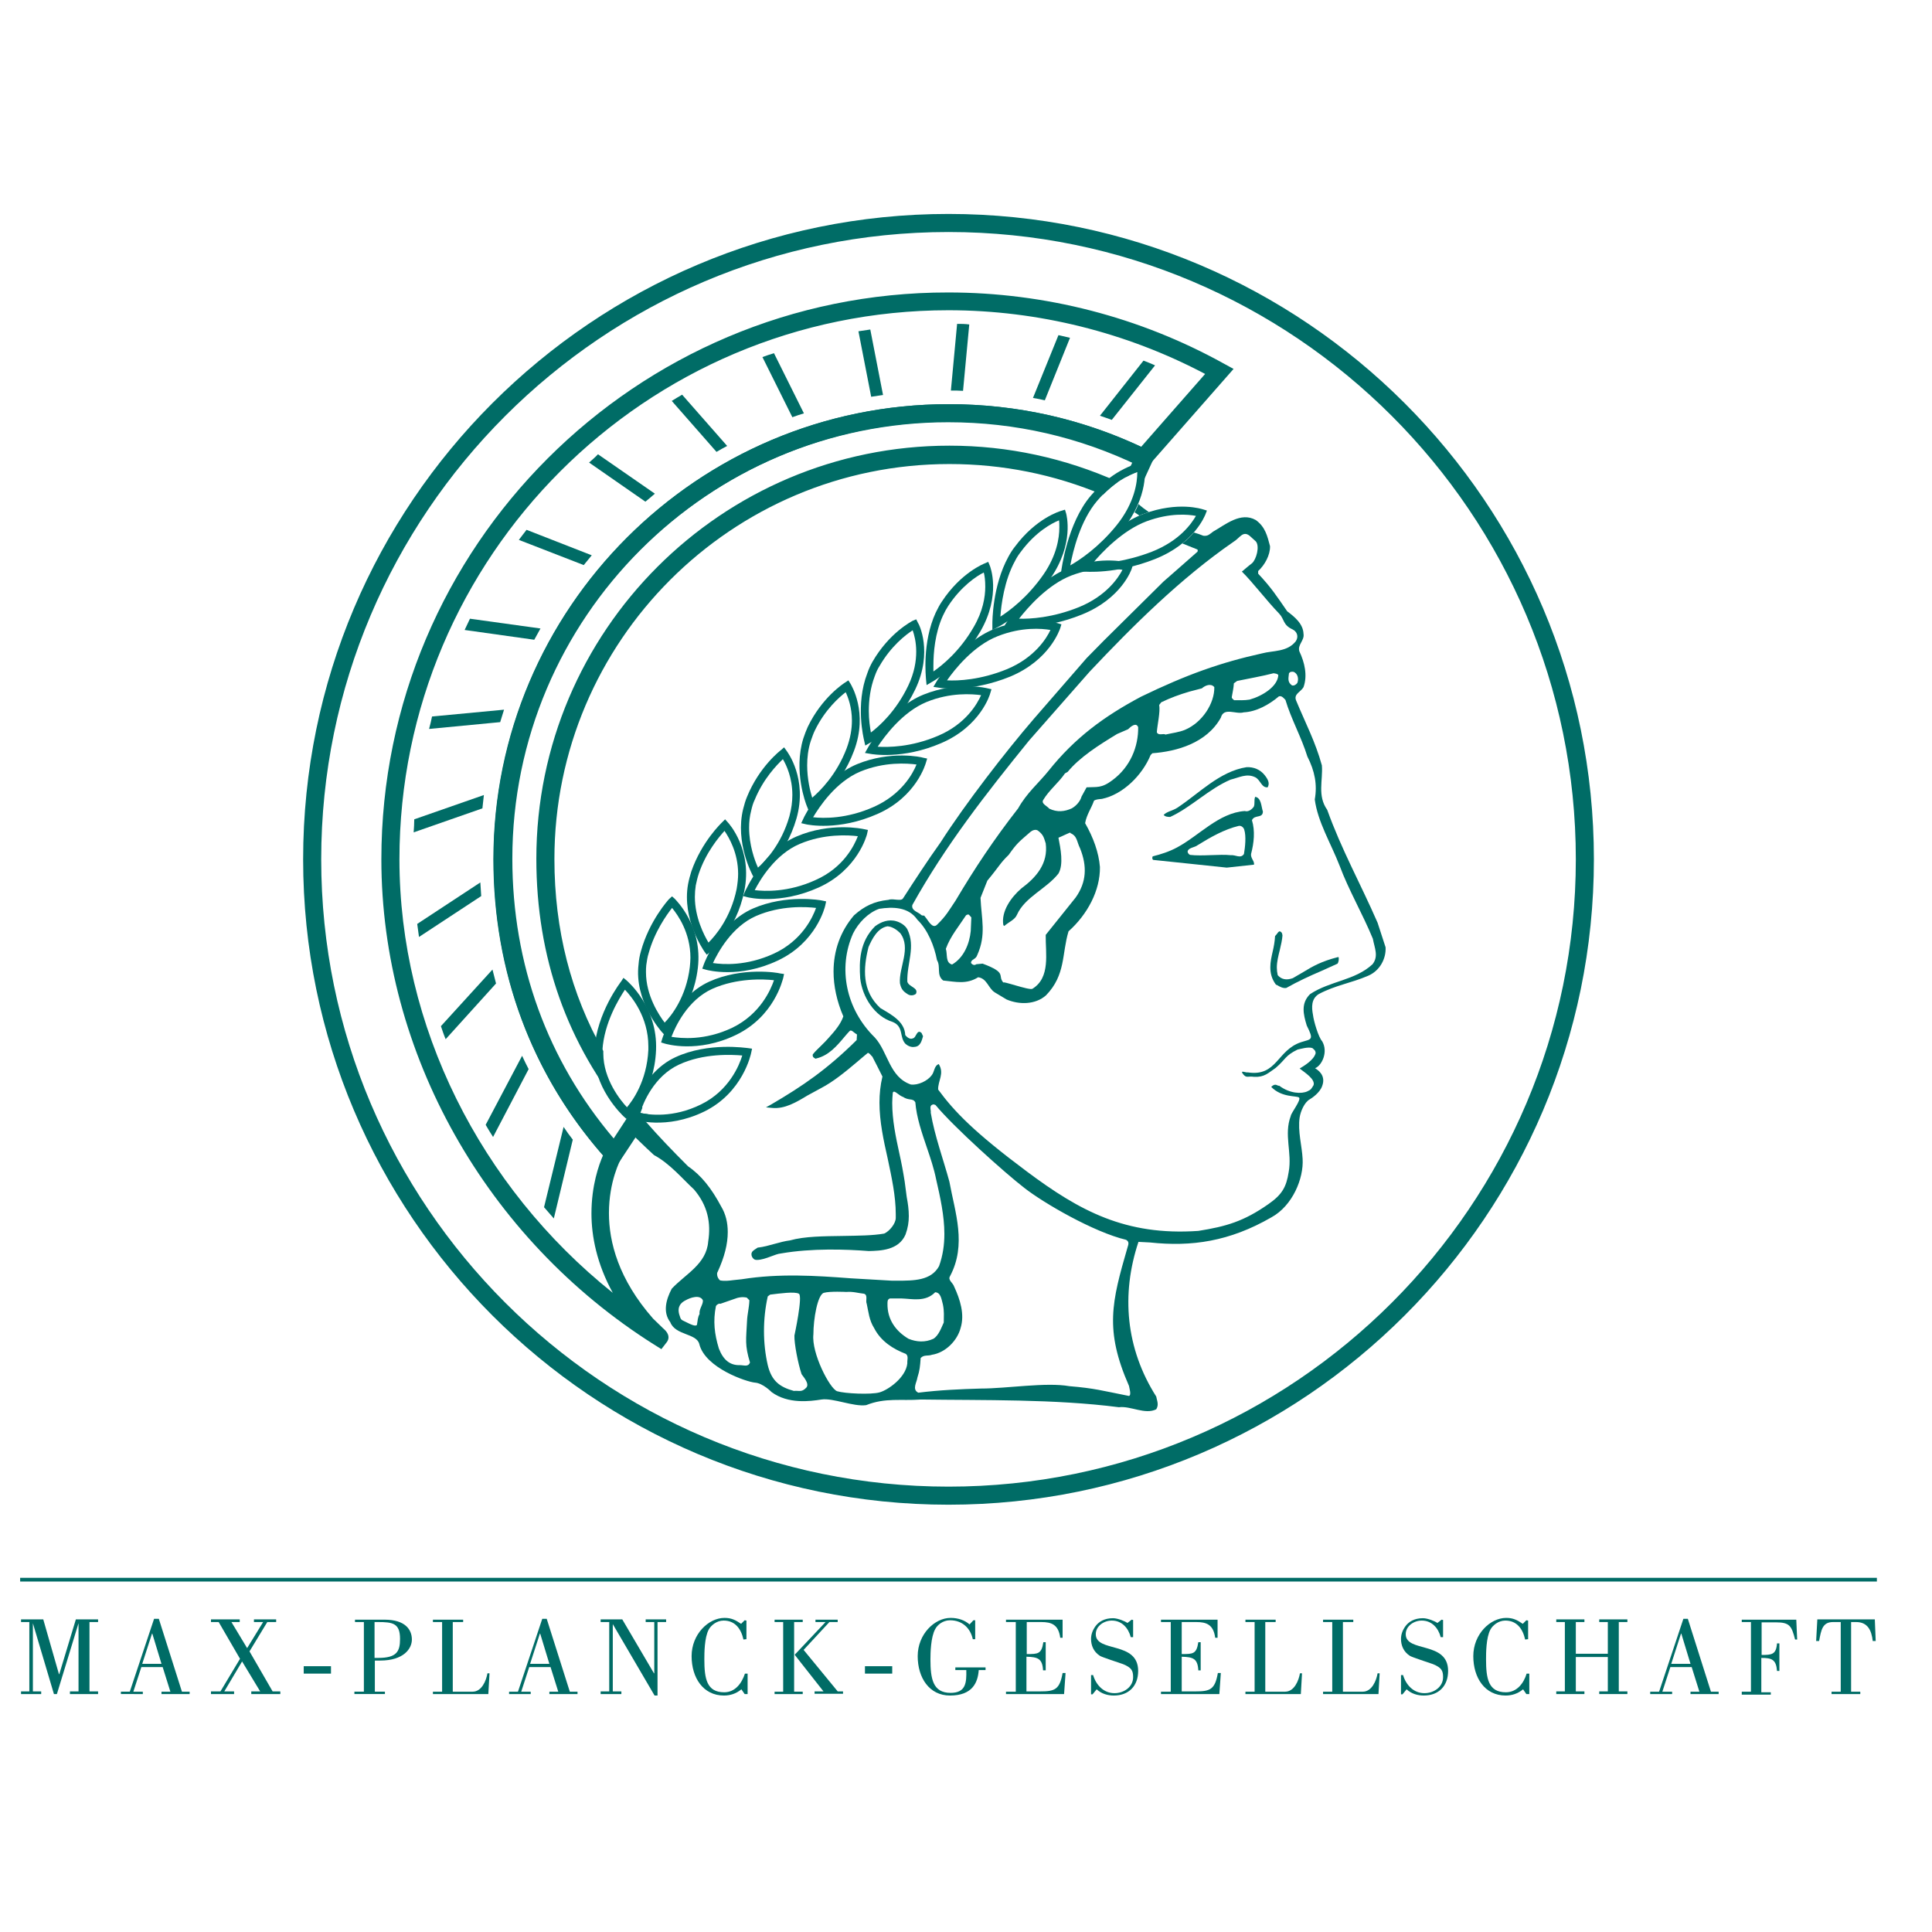 <?xml version="1.0" encoding="utf-8"?>
<!-- Generator: Adobe Illustrator 19.2.1, SVG Export Plug-In . SVG Version: 6.00 Build 0)  -->
<svg version="1.1" id="layer" xmlns="http://www.w3.org/2000/svg" xmlns:xlink="http://www.w3.org/1999/xlink" x="0px" y="0px"
	 viewBox="0 0 652 652" style="enable-background:new 0 0 652 652;" xml:space="preserve">
<style type="text/css">
	.st0{fill:#006C66;}
	.st1{fill-rule:evenodd;clip-rule:evenodd;fill:#006C66;}
	.st2{fill:none;stroke:#006C66;stroke-width:1.253;stroke-miterlimit:10;}
</style>
<g>
	<path class="st0" d="M102.3,290c0,120.1,97.7,217.8,217.8,217.8c120.1,0,217.8-97.7,217.8-217.8c0-120.1-97.7-217.8-217.8-217.8
		C200,72.2,102.3,169.9,102.3,290 M108.4,290c0-116.7,95-211.7,211.7-211.7c116.7,0,211.7,95,211.7,211.7
		c0,116.7-95,211.7-211.7,211.7C203.4,501.7,108.4,406.7,108.4,290"/>
	<path class="st0" d="M380.5,421c-5.3,18.3-7.8,27.8,0.5,46.7c0.1,0.7,0.9,3.1,0,3.4c-9.1-1.8-11.6-2.6-20.1-3.3
		c-7.9-1.4-21.1,0.8-29.9,0.8c-6.9,0.2-13.9,0.5-21.1,1.4c-2.2-1.1-0.5-3.5-0.3-5.1c0.8-2.5,0.9-3.8,1.1-6.6
		c1.1-1.2,2.5-0.6,3.8-1.1c4.6-0.7,8.6-4.8,9.7-9.1c1.4-4.6-0.2-9.6-2.2-13.9c-0.4-1.3-2.2-2.2-1.4-3.5c5.7-10.7,1.7-21.5-0.2-31.9
		c-2-7.4-5-15.5-6.3-23.3c0.2-0.8-0.8-2.6,1-2.8l0.6,0.2c6.1,7.4,23.5,23,30,28c6.5,5.1,23.4,14.9,34.3,17.5
		C381.1,419,380.9,419.8,380.5,421 M299.5,439.9c0-1,0.1-1.4,0.8-1.7h4c3.5,0.1,8,1.3,11.3-2.1c1.9,0.1,2.1,2.3,2.6,4.1
		c0.5,2.4,0.3,4,0.3,6.1c-0.8,1.7-1.7,4.4-3.5,5.5c-2.8,1.3-5.7,1.1-8.4,0C302.4,449.3,299.4,445.4,299.5,439.9 M306.2,460.1
		c-0.5,4.8-6.5,9-9.4,9.8c-2.9,0.8-11.7,0.4-14.3-0.4c-2.5-0.9-8.7-12.9-8-19.2c0-5.2,1.4-13.3,3.5-14c2.1-0.6,7.6-0.3,7.6-0.3
		c2.3-0.2,4,0.4,6,0.6c1.4,0.5,0.4,2.3,0.9,3.4c0.6,2.7,0.8,5.5,2.5,8.2c2.3,4.5,6.5,7.1,10.7,8.7
		C306.7,457.7,306.1,458.9,306.2,460.1 M272.1,468.3c-1.6,1.7-2.5,0.9-4.2,1.1c-4.7-1.3-7.5-3.3-8.8-8.7c-1.7-7.4-1.7-15.6,0-23.2
		l0.8-0.6c3.3-0.4,8.3-1.1,9.7-0.3c1.4,0.7-1.5,14.1-1.5,14.1c-0.1,2.7,1.2,9.4,2.4,13C270.7,464.2,273.4,466.9,272.1,468.3
		 M327.8,309.6l-0.2,4.6c-0.4,4.2-2.3,9-6.3,11.3c-2.3-0.6-1.5-3.4-2.1-5.3c1.5-4.2,4.4-7.6,6.8-11.3c0.3-0.2,0.7-0.4,1-0.2
		L327.8,309.6z M361.7,272.8c-2.4,1.1-4.9,1.4-7.6,0.1c-0.7-0.9-2.9-1.7-2-3c1.9-3.2,5.2-5.8,7.3-8.9l0.9-0.5
		c4.1-5,10.6-9.1,16.7-12.8l3.7-1.6c0.8-0.8,2.7-2.5,3.4-0.7c0.1,6.5-2.6,13.4-8.7,17.9c-3.7,2.8-5.3,2.2-8.7,2.4l-1.7,3.1
		C364.6,270.3,363.3,271.9,361.7,272.8 M348.4,333.7c-1.1,0.6-10.8-3-9.7-2c-2.3-2.5,1.5-3.3-7.1-6.5l-2.1,0.2
		c-0.3,0.2-1,0.6-1.8-0.4c-0.1-1.3,1.6-1.1,2.1-2.7c3.1-6.9,1.4-12.2,1.1-19.3l2.3-5.8c4.3-5.2,4.3-5.9,7.2-8.7
		c2.9-4.1,3.5-4.4,7.4-7.8c0.6-0.5,1.8-1,2.6-0.3c1.8,1.4,1.9,2.4,2.5,4.2c0.9,6.8-3.2,11.5-8.2,15.2c-3.5,3-6.9,7.8-6.1,12.4
		l0.3,0.3c1.6-1.4,3.6-2.1,4.3-3.8c2.7-6,9.9-8.7,14-13.9c1.8-3.1,0.7-8.5,0-12.1c0,0.1,5.3-2.5,3.9-1.6c2.5,1,2.2,2.8,3.4,5.2
		c2.4,6,2.2,11.4-1.5,16.6l-10.1,12.6C352.8,321.7,354.6,329.9,348.4,333.7 M391.2,237.9l0.7-0.9c3.1-1.5,6.1-2.6,9.5-3.6l4.2-1.1
		c1.1-1,3.1-1.8,4.2-0.4c0.1,5.4-4,11.9-9.9,14.4c-1.9,0.8-4.4,1.1-6.6,1.6c-0.6-0.5-2.4,0.5-2.9-0.8
		C390.6,244.4,391.6,240.3,391.2,237.9 M431.4,227.8c-0.2,3.9-5.4,7.1-9.7,8.3c-1.8,0.3-3.6,0.2-5.2,0.2c-0.4-0.3-0.9-0.7-0.8-1.1
		c0.3-1.8,0.6-2.9,0.7-4.6l1.1-0.8c3.8-0.8,8.5-1.6,12.3-2.6C430.3,227.3,431,227.3,431.4,227.8 M307.9,305.4
		c11.2-20.1,24.8-37.5,39.4-55.5l20.4-23.2c14.6-15.5,30.7-31.5,48.5-43.8c2.2-1.3,3.2-3.9,5.5-2.1l2.1,1.9c1.4,1.6,0.2,6.1-1.3,7.4
		c-1.2,0.9-2.3,1.9-3.4,2.8c3.5,3.4,8.5,10,12.6,14.2c1.8,1.9,1.2,3.8,4.5,5.3c1.6,0.8,2.1,2.5,1.1,4c-2.9,3.7-7.7,3.1-11.4,4.1
		c-14,3.1-25.3,7.1-40.8,14.6c-12.4,6.6-22.3,13.8-31.3,25.1c-3.4,4.2-7.3,7.4-10.2,12.6c-8.2,10.5-14.7,20.3-21.1,31.1
		c-2.3,3.4-3.1,5.1-6.3,8.2c-1.6,1.5-3-1.6-4-2.7c-0.1-0.1-0.2-0.3-0.3-0.4c-0.3,0-0.7,0-1-0.2C310.2,307.9,307.4,307.4,307.9,305.4
		 M437.8,230.5c-0.4,0.5-1,1-1.8,0.8c-1.7-1.2-1.1-2.7-1-4.1c0.3-0.3,0.4-0.5,1-0.5c0.8-0.1,1.3,0.5,1.6,0.9
		C438.1,228.4,438.2,229.5,437.8,230.5 M249.7,460.7c-3.3,0.1-5.6-1.7-7.1-5.6c-1.5-4.9-2-9.3-1-14.3c0.3-0.6,1.1-1,1.5-0.8l4.6-1.6
		c1.5-0.6,2.8-0.8,4.3-0.5l0.9,0.9c-0.1,2.7-0.7,4.6-0.8,7.1c-0.3,6.2-0.8,8,1,13.9C252.5,461.4,251.1,460.7,249.7,460.7
		 M236.1,443.4c-0.7,1.3-0.6,2.1-0.9,3.7c-0.4,0.7-2.4-0.3-3-0.6c-2.5-1.3-2.3-0.7-3-3c-0.4-1.5-0.4-3.4,2.2-4.7
		c1.6-0.9,4.8-2,5.8,0C237.4,440.1,235.8,441.9,236.1,443.4 M464.9,311.4c-5.8-13.3-12.2-24.7-17-38.1c-3.4-4.8-1.4-9.9-1.8-15
		c-2.2-8-5.5-14.2-8.7-21.9c-0.9-2.2,1.6-2.9,2.5-4.5c1.4-3.9,0.4-8.3-1.4-12.1c-0.7-2.2,1.8-3.7,1.4-5.9c-0.1-3.4-3.1-5.8-5.5-7.6
		c-3.6-5.2-5.3-7.9-9.8-12.7v-0.9c2.2-2,4.1-5.4,4-8.4c-0.9-3.4-1.6-6.5-4.8-8.8c-5.1-2.9-10.3,1.6-14.4,3.9
		c-1.1,0.8-1.7,1.6-3.3,1.4c-1-0.4-2.1-0.8-3.2-1.1c-1,1.2-2.3,2.5-3.9,3.7l5,2c0.2,0.1,0.2,0.2,0.2,0.4c0,0.1,0,0.3-0.1,0.4
		c-0.3,0.3-11.5,10.1-11.5,10.1c0,0-20.1,19.9-20.1,19.9c0,0-5.8,5.9-5.8,5.9c0,0-17.9,20.6-17.9,20.6
		c-9.3,10.8-23.1,28.6-31.4,41.6c-4.3,6-8.6,12.6-12.6,18.8c-0.4,0.7-1.3,0.6-2.5,0.5c-0.9-0.1-1.8-0.2-2.6,0.1h0l-0.2,0
		c0,0,0.1,0,0.1,0c-4.5,0.5-7.8,2-11.4,5.2c-4.6,5.4-6.9,11.9-6.9,19c0,4.8,1.1,10,3.3,15.1c-0.9,2.7-3.1,5.2-5,7.3l-1.1,1.2
		l-1.4,1.4c-0.9,0.9-1.9,1.8-2.7,2.8l-0.1,0.1l0,0.1c-0.1,0.3-0.1,0.9,0.8,1.3l0.2,0.1l0.2-0.1c4.2-1,6.9-4.2,9.5-7.3
		c0,0,1.6-1.9,1.9-2.1c0.4-0.1,0.7,0.1,1.3,0.6c0.3,0.2,0.6,0.5,1,0.7v0.2c0,0-0.1,1.4-0.1,1.7c-10,9.9-18.2,15.5-28.8,21.7l-1.8,1
		l2.1,0.2c4.2,0.4,8.1-1.9,11.9-4.2l4.6-2.5c4.2-2.2,8.2-5.5,12-8.7c0,0,3.4-2.9,3.8-3.2c0.4,0.1,0.8,0.5,1.1,0.9
		c0,0,0.2,0.2,0.4,0.4c0.1,0.1,3.2,6.3,3.4,6.7c-0.7,2.9-1,5.9-1,8.8c0,6.4,1.4,12.8,2.8,19c1.3,6.2,2.7,12.5,2.7,18.7
		c0,0.4,0,0.8,0,1.2c0,1.9-2.1,4.5-3.9,5.3c-4,0.7-8.8,0.7-14,0.8c-6.3,0.1-12.8,0.1-17.8,1.5c-1.6,0.2-3.5,0.7-5.3,1.2
		c-1.8,0.5-3.6,1-5.3,1.2l-0.2,0l-0.2,0.1l-0.6,0.4c-0.6,0.4-1.3,0.8-1.4,1.6c0,0.1,0,0.1,0,0.2c0,0.5,0.2,1,0.6,1.4
		c0.3,0.4,0.8,0.5,1.2,0.5c1.5,0,3.2-0.6,4.8-1.2c1.1-0.4,2.3-0.9,3.4-1c10.4-1.8,21.9-1.4,29.6-0.8c3.8-0.1,10.1-0.2,12.4-5.6
		c0.8-2.2,1.1-4.2,1.1-6.2c0-2.2-0.3-4.3-0.7-6.4l-0.7-5.3c-0.5-3.2-1.1-6.4-1.8-9.5c-1.2-5.5-2.4-11.2-2.4-17
		c0-1.2,0.1-2.3,0.2-3.5c0.1-0.1,0.2-0.3,0.4-0.3c0.3,0,0.9,0.4,1.4,0.8c0.5,0.4,1.1,0.8,1.7,1c0.7,0.5,1.5,0.7,2.2,0.8
		c1,0.1,1.5,0.3,1.9,1c0.4,5.1,2.2,10.3,3.9,15.3c1.2,3.5,2.4,7.1,3.1,10.6c1.4,6.1,2.8,12.4,2.8,18.5c0,3.7-0.5,7.3-1.8,10.9
		c-2.7,4.9-8.5,4.9-14.2,4.9H301l-13.8-0.8c-11.9-0.9-24.2-1.7-36.8,0.3c0.1,0-2.8,0.3-2.8,0.3c-1.6,0.2-3,0.4-4.6,0.1
		c-0.6-0.5-1-1.3-1-2.1c0-0.3,0-0.5,0.2-0.8c2.3-5,3.4-9.4,3.4-13.4c0-3.2-0.7-6.1-2.2-8.6c-3.3-6.2-6.8-10.6-11.2-13.6
		c-5.4-5.4-10-10.2-14.1-14.9c-2.4-0.3-3.9-0.8-4-0.8l-0.5-0.2l-2.4,3c3.1,3,6,5.9,9.5,9.1c5.4,2.9,9.7,8.1,13.5,11.6
		c4.6,5.4,5.8,11.2,4.8,17.6c-0.6,7.6-7.6,10.9-12.3,15.9c-1.9,3.6-3.1,7.9-0.5,11.3c1.7,4.5,8.9,3.7,9.8,7.4
		c2,8.1,16.1,12.8,18.8,13c2.7,0.2,5.6,3.2,5.6,3.2c5.6,4.1,13,3.1,16.8,2.5c3.9-0.6,10.8,2.5,15.1,1.9c6.5-2.6,11.8-1.4,18.5-1.9
		c21.1,0.3,45.1-0.2,66.8,2.6c4-0.5,8.8,2.6,12.6,0.7c1-1.6,0.2-3,0-4.3c-10.3-16.2-11.9-34.5-6-52.2l3.9,0.2
		c14,1.5,26.8-0.3,41-8.5c7.1-3.9,10.9-13.1,10.5-19.7c-0.2-4.3-1.7-9.4-1-14c0.3-2,1.6-5.1,3.4-6.1c0.7-0.4,3.4-2.2,4.2-4.5
		c1.4-3.7-1.6-5.5-2.4-6c2.3-0.9,4.5-5.5,2.4-9.1c-1.3-1.4-2.9-7-3.1-8.9c-0.5-2.6-0.6-5.4,1.9-7c5.6-3,10.9-3.7,16.7-6.2
		c4-1.7,6.1-5.8,5.9-9.6L464.9,311.4z M463.2,325.4c-5.9,5.5-14.3,5.6-21.1,10.1c-3.1,3.1-2.3,6.7-1.1,10.6c2.5,5,1.6,4.5-1.9,5.6
		c-8.2,2.7-8.1,11.7-18,10.2c-0.6,0.2-2.9-1-1.5,0.7c1.1,1.3,1.5,0.5,3.6,0.8c3.5,0.2,4.8-1.3,7.3-3c3.5-3,3.1-4.1,7.4-6.2
		c1-0.2,3.6-1,5-0.5c1,0.9,1,0.9,1.1,1.7c-0.6,2.4-4.1,4.4-5.4,5.2c1.8,1.4,5.3,3.6,4.7,5.6c-0.8,1.3-0.8,1.5-2.1,2.1
		c-1.9,0.9-5.9,0.8-9.5-1.9c-0.6,0.2-1.2-1.1-2.7,0.4c3.6,3.7,8.6,2.9,9.4,3.6c0.8,0.8-2.7,5.2-2.8,6.2c-2.4,6.4,0.5,12.3-0.7,18.9
		c-0.8,5.2-2.3,7.7-6.9,10.9c-8.3,5.8-14.2,7.5-23.6,9c-24.6,1.7-40.1-6.8-57.8-20c-17.7-13.2-24.5-20.2-30-27.7
		c-0.1-3,2.2-5.4,0.2-8.6c-1.6,0.6-1.4,2.6-2.4,3.8c-1.4,1.9-4.6,3.4-7,3.1c-7.3-2.5-7.7-11-12.2-15.9c-9.8-9.6-12.5-23.5-7.3-35.1
		c1.8-3.6,5.1-7,8.8-8.3c4.5-0.7,9.9-0.7,12.9,3.7c3.5,3.4,5.7,8.8,6.6,13.6c1.4,2.3-0.3,5,2.1,6.9c4.2,0.4,7.8,1.4,11.8-1.1
		c3,0.4,3.4,3.7,5.6,5.1l4,2.4c4.2,1.8,9.7,1.8,13.3-1.4c6.7-6.9,5.3-14,7.6-21.6c6.4-5.7,10.7-13.8,10.6-21.7
		c-0.4-4.9-2.2-9.9-5-14.8c0.5-2.9,2.1-5,3-7.6c0.8-0.5,1.8-0.5,2.7-0.6c7.1-1.5,13.6-8,16.4-14.8l0.6-0.6c8.2-0.6,18.3-3.4,23.1-12
		c1-3.7,5.1-1,7.7-1.8c4.3-0.2,8.6-2.6,11.9-5.4c1-0.3,1.7,0.7,2.2,1.2c1.9,6.4,5.4,12.6,7.4,19.1c2.5,4.9,3.4,9.5,2.5,14.5
		c1,7.6,5.4,14.7,8.4,22.4c3,8.1,7.8,16.3,11.2,24.6C463.9,320,465.3,322.7,463.2,325.4"/>
	<path class="st0" d="M426.8,261.6c1.1,1.4,1.8,2.7,1,4.1c-2.1,0.2-2.4-2.5-4.2-3.4c-2.9-1.4-5.4,0.1-8.3,0.8
		c-7.3,3.1-13.4,9.4-20.4,12.6c-0.9,0-1.7-0.1-2.2-0.7c1.2-1.2,3.1-1.4,4.6-2.4c7.3-4.8,14.3-12.3,23.4-13.7
		C423.1,258.8,425.3,259.7,426.8,261.6"/>
	<path class="st0" d="M419.8,288.2c-1.1,1.7-2.9,0.2-4.5,0.4c-3.6-0.4-9.7,0.4-13.7-0.1c-0.6-0.3-1-1-0.7-1.5c0.6-1,2.3-1,3.3-1.8
		c4.4-2.7,8.9-5.3,13.9-6.5c0.9-0.1,1.6,0.6,1.8,1.3C420.6,282.2,420.2,285.9,419.8,288.2 M426.2,273.9c-0.6-1.8-0.5-4.6-2.6-5
		c-0.5,1.1,0,2.3-0.5,3.4c-0.6,0.8-1.8,1.8-3,1.4c-8.8,0.6-15.4,8.3-22.9,12.3c-2.6,1.4-5.4,2.3-8.2,3c-0.2,0.4-0.2,1,0.2,1.2
		c8.3,0.9,16.6,1.7,24.8,2.6l9.2-1c0.2-1.2-1.2-2.2-1-3.6c1-3.8,1.4-7.8,0.3-11.4C423.4,274.8,426.1,276.3,426.2,273.9"/>
	<path class="st0" d="M430.9,315.2c0.3-0.4,0.6-0.9,1-0.9c0.5,0.2,0.8,0.4,0.9,1.4c-0.1,1.5-0.5,3.2-0.9,4.9c-0.5,2-1,4-1,5.9
		c0,0.9,0.1,1.7,0.3,2.6c1.2,1.4,2.9,1.8,5.1,1c0,0,3.6-2.1,3.6-2.1c3.1-1.9,6.1-3.6,11.6-5c0.1,0,0.2,0,0.2,0
		c0.1,0.1,0.1,0.3,0.1,0.6c0,0.5-0.1,1.1-0.4,1.6c-0.2,0.1-5.3,2.4-5.3,2.4c-4,1.7-8.1,3.6-12,5.8c-1.1,0.2-2.2-0.4-3.2-1l-0.3-0.1
		c-1.5-2-1.9-4-1.9-5.9c0-1.8,0.4-3.5,0.8-5.3c0.4-1.7,0.7-3.4,0.8-5.2C430.6,315.6,430.9,315.2,430.9,315.2"/>
	<path class="st0" d="M306.2,313.6c2.9,5.9-0.2,11.5,0,17.7c0.5,1.8,3.9,2,2.9,4.1c-0.8,0.6-1.9,0.7-2.8,0.1c-1.6-1-2.2-1.8-2.6-3.7
		c-0.4-5.4,3.9-11.8,0.1-16.9c-1.1-1.1-2.7-2.2-4.3-2.3c-3.4,0.6-5.2,4.3-6.4,7c-1.8,7.2-2.3,14.8,4,20.6c3.7,2.2,8.2,4.5,8.4,9.1
		c0.6,0.8,1.7,1.6,2.6,1.1c1.1-0.1,1.3-3.3,2.9-1.8l0.5,1.1c-0.4,1.3-0.8,3.5-2.9,3.6c-1,0.2-2.2-0.3-3-1c-2.2-2.3-0.5-5.8-4.3-7.4
		c-6.2-1.9-10.3-8.5-11-14.7c-0.4-5.9-0.2-12.4,5-17.6c2-1.5,4.6-2.5,7.2-1.7C303.9,311.3,305.5,312.3,306.2,313.6"/>
	<path class="st1" d="M229.1,359.3c8.3-3.9,17.8-3.4,21.4-3.1c-1,3.3-4.5,11.9-13.9,16.5c-9.5,4.7-17.6,3.5-20.6,2.9
		C217,372.3,220.7,363.2,229.1,359.3 M227.9,356.8c-11.4,5.3-14.9,18.9-15,19.4l-0.3,1.2l1.2,0.4c0.5,0.1,11,3.6,23.9-2.7
		c13-6.4,15.7-19.3,15.8-19.8l0.3-1.4l-1.4-0.2C251.9,353.7,239.1,351.6,227.9,356.8"/>
	<path class="st1" d="M240.4,333.7c8.3-3.7,17.3-3.3,20.8-2.9c-1.1,3.2-4.6,11.4-14,16c-9.4,4.5-17.5,3.6-20.6,3.1
		C227.9,346.5,232,337.5,240.4,333.7 M239.3,331.3c-11.4,5.2-15.6,18.6-15.8,19.2l-0.4,1.3l1.3,0.4c0.4,0.1,11,3.3,23.9-2.9
		c13.1-6.3,15.8-18.7,16-19.2l0.3-1.4l-1.4-0.2C262.7,328.3,250.5,326.2,239.3,331.3"/>
	<path class="st1" d="M255.2,309.1c8.3-3.6,16.8-3.1,20.2-2.7c-1.1,3.1-4.7,11-14.2,15.4c-9.3,4.3-17.3,3.7-20.6,3.2
		C242.2,321.6,246.9,312.7,255.2,309.1 M254.1,306.6c-11.4,5-16.4,18.3-16.6,18.9l-0.5,1.4l1.4,0.4c0.5,0.1,11,3,24-3.1
		c13.1-6.1,16-18.1,16.1-18.6l0.3-1.4l-1.4-0.3C277,303.8,265.4,301.7,254.1,306.6"/>
	<path class="st1" d="M269.9,284.8c8.2-3.5,16.4-3,19.6-2.6c-1.2,3.1-4.8,10.6-14.3,14.8c-9.2,4.2-17.2,3.8-20.5,3.4
		C256.5,296.9,261.6,288.3,269.9,284.8 M268.8,282.3c-11.4,4.9-17.1,18.1-17.4,18.6l-0.6,1.5l1.5,0.4c0.4,0.1,10.9,2.6,24-3.3
		c13.2-6,16.2-17.6,16.3-18l0.3-1.4l-1.4-0.3C291.1,279.7,280.2,277.4,268.8,282.3"/>
	<path class="st1" d="M290.3,260.4c8.2-3.4,15.9-2.8,19-2.4c-1.2,3-5,10.1-14.4,14.3c-9.2,4.1-17,3.9-20.5,3.5
		C276.5,272.3,282,263.9,290.3,260.4 M289.2,257.9c-11.5,4.8-17.9,17.8-18.1,18.4l-0.7,1.5l1.7,0.4c0.5,0.1,10.9,2.3,24-3.5
		c13.2-5.8,16.3-17,16.4-17.4l0.4-1.3l-1.4-0.3C311,255.5,300.6,253.2,289.2,257.9"/>
	<path class="st1" d="M312.7,236.9c8.1-3.3,15.4-2.7,18.4-2.3c-1.3,2.9-5.1,9.7-14.5,13.7c-9.1,3.9-16.9,3.9-20.4,3.7
		C298.5,248.5,304.5,240.3,312.7,236.9 M311.7,234.4c-11.5,4.6-18.6,17.6-18.9,18.1l-0.9,1.6l1.8,0.3c0.4,0.1,10.9,2,23.9-3.6
		c13.3-5.7,16.5-16.4,16.6-16.9l0.4-1.3l-1.3-0.3C332.9,232.2,323.2,229.8,311.7,234.4"/>
	<path class="st1" d="M336.7,214.7c8.1-3.2,14.9-2.6,17.8-2.1c-1.3,2.8-5.3,9.3-14.6,13.2c-9,3.7-16.7,4-20.3,3.8
		C322.1,226,328.5,217.9,336.7,214.7 M335.7,212.2c-11.5,4.5-19.4,17.3-19.7,17.9l-1,1.7l2,0.3c0.4,0.1,10.8,1.6,24-3.8
		c13.3-5.6,16.6-15.8,16.8-16.3l0.4-1.3l-1.3-0.4C356.4,210.2,347.2,207.7,335.7,212.2"/>
	<path class="st1" d="M361.6,194.2c8-3,14.4-2.4,17.2-1.9c-1.4,2.7-5.4,8.8-14.7,12.6c-8.9,3.6-16.5,4-20.2,3.9
		C346.7,205.2,353.5,197.3,361.6,194.2 M360.7,191.7c-11.5,4.4-20.1,17.1-20.5,17.6l-1.2,1.8l2.2,0.3c0.4,0.1,10.8,1.3,23.9-4
		c13.4-5.4,16.8-15.2,16.9-15.7l0.4-1.3l-1.3-0.4C380.8,189.9,372.2,187.3,360.7,191.7"/>
	<path class="st1" d="M387,175.9c7.9-2.9,14-2.3,16.6-1.8c-1.5,2.6-5.5,8.4-14.9,12.1c-8.8,3.4-16.3,4-20.1,4.1
		C371.7,186.5,378.9,178.9,387,175.9 M386,173.4c-11.6,4.3-20.9,16.8-21.2,17.4l-1.4,1.9l2.3,0.2c0.4,0,10.8,1,24-4.2
		c13.4-5.3,16.9-14.7,17.1-15.1l0.5-1.3l-1.3-0.4C405.6,171.8,397.7,169.1,386,173.4"/>
	<path class="st1" d="M203.3,355.6c0-0.4,0-0.8,0-1.2c0.6-9.3,5.6-17.4,7.6-20.4c2.3,2.4,7.9,9.2,7.9,19.1c0,0.4,0,0.8,0,1.2
		c-0.5,10.6-5.4,17.3-7.4,19.6C209.2,371.4,203.3,364.3,203.3,355.6 M209.7,331.1c-0.3,0.4-8.3,10.7-9.1,23.1
		c-0.8,12.6,9.5,22.2,9.9,22.6l0.9,0.8l0.9-0.8c0.3-0.3,8.5-8,9.1-22.4c0.6-14.5-9.5-23.1-9.9-23.5l-1.1-0.9L209.7,331.1z"/>
	<path class="st1" d="M218,328.1c0-0.8,0-1.6,0.1-2.4c0.2-1.4,0.4-2.8,0.8-4c2-7.3,6.1-13,7.9-15.3c1.9,2.3,6.2,8.3,6.2,16.8
		c0,1-0.1,2-0.2,3.1c-1.2,10.2-6.3,16.6-8.5,18.8C222.4,342.6,218,336,218,328.1 M225.8,303.4c-0.3,0.3-6.7,7.4-9.5,17.6
		c-0.4,1.4-0.7,2.9-0.8,4.4c-1.5,12.2,7.3,22.2,7.7,22.7l0.9,1l1-0.8c0.3-0.3,8.7-7.5,10.4-21.6c1.7-14.2-7.4-22.9-7.7-23.3l-1-0.9
		L225.8,303.4z"/>
	<path class="st1" d="M234.5,302.7c0-1.3,0.1-2.6,0.3-3.9c0.3-1.4,0.6-2.7,1-3.9c2.4-7.2,6.8-12.4,8.7-14.5
		c1.5,2.2,4.6,7.4,4.6,14.5c0,1.6-0.2,3.3-0.5,5.1c-2,9.8-7.2,15.8-9.5,18.1C237.6,315.6,234.5,309.6,234.5,302.7 M243.8,277.4
		c-0.3,0.3-7,6.6-10.5,16.7c-0.4,1.3-0.8,2.7-1.1,4.3c-2.1,11.8,5.2,22.2,5.5,22.7l0.8,1.1l1.1-0.9c0.4-0.3,8.9-7.1,11.6-20.7
		c2.8-13.8-5.2-22.7-5.6-23.1l-0.9-1L243.8,277.4z"/>
	<path class="st1" d="M252.8,279.3c0-1.9,0.2-3.8,0.7-5.7c0.3-1.4,0.7-2.7,1.2-3.7c2.9-7.1,7.5-11.8,9.5-13.7
		c1.2,2,3.2,6.3,3.2,12.1c0,2.2-0.3,4.6-1,7.2c-2.7,9.4-8.1,15.1-10.6,17.3C254.7,290.4,252.8,285.2,252.8,279.3 M263.6,253.1
		c-0.3,0.2-7.4,5.7-11.5,15.8c-0.5,1.2-0.9,2.5-1.3,4.1c-2.8,11.4,3.1,22.2,3.3,22.6l0.7,1.3l1.2-0.9c0.4-0.3,9-6.6,12.8-19.8
		c3.8-13.4-3.1-22.5-3.4-22.9l-0.8-1.1L263.6,253.1z"/>
	<path class="st1" d="M272.4,258.3c0-2.6,0.3-5.4,1.2-8.2c0.5-1.4,0.9-2.6,1.4-3.6c3.4-7,8.2-11.2,10.4-12.9
		c0.8,1.7,2.1,5.1,2.1,9.6c0,2.8-0.5,5.9-1.8,9.4c-3.4,8.9-9,14.4-11.6,16.6C273.4,267,272.4,262.9,272.4,258.3 M285.1,230.4
		c-0.3,0.2-7.7,4.9-12.5,14.9c-0.5,1.1-1,2.4-1.5,3.9c-3.4,11,0.9,22.1,1.1,22.6l0.6,1.5l1.4-0.9c0.4-0.3,9.2-6.2,14-19
		c4.9-13-1-22.3-1.2-22.7l-0.7-1.1L285.1,230.4z"/>
	<path class="st1" d="M293.2,239.9c0-3.6,0.5-7.8,2-11.7c0.5-1.4,1-2.5,1.6-3.4c3.9-6.8,8.9-10.6,11.2-12.1c0.5,1.4,1.2,3.9,1.2,7.2
		c0,3.2-0.6,7.1-2.7,11.5c-4.1,8.6-9.8,13.7-12.6,15.8C293.6,245.5,293.2,242.9,293.2,239.9 M308,209.5c-0.3,0.2-7.9,4-13.6,13.9
		c-0.6,1.1-1.2,2.3-1.7,3.8c-4.1,10.6-1.2,22.1-1.1,22.6l0.4,1.8l1.6-0.9c0.4-0.2,9.4-5.8,15.3-18.1c6-12.6,1.2-22.1,0.9-22.4
		l-0.6-1.2L308,209.5z"/>
	<path class="st1" d="M315,224.6c0-4.2,0.5-10.9,3.2-16.8c0.6-1.3,1.2-2.4,1.8-3.3c4.4-6.7,9.6-10.1,12-11.3
		c0.3,1.1,0.5,2.7,0.5,4.8c0,3.5-0.8,8.3-3.9,13.6c-4.7,8.2-10.7,13-13.6,15C315,226.1,315,225.4,315,224.6 M332.4,190.1
		c-0.3,0.1-8.2,3.2-14.6,13c-0.7,1-1.3,2.2-2,3.6c-4.7,10.2-3.3,22-3.3,22.5l0.2,2l1.7-1c0.4-0.2,9.6-5.3,16.5-17.2
		c7-12.2,3.3-21.8,3.1-22.2l-0.5-1.2L332.4,190.1z"/>
	<path class="st1" d="M342.6,189.2c0.6-1.2,1.3-2.2,2-3.1c4.9-6.6,10.3-9.5,12.8-10.5c0.1,0.6,0.1,1.4,0.1,2.4
		c0,3.6-0.9,9.4-5.3,15.8c-5.4,7.8-11.5,12.3-14.6,14.3C337.9,204,338.9,195.9,342.6,189.2 M358.1,172.4c-0.3,0.1-8.4,2.4-15.6,12.1
		c-0.8,1-1.5,2.1-2.2,3.4c-5.4,9.8-5.4,22-5.4,22.5l0,2.2l1.9-1c0.4-0.2,9.7-4.9,17.7-16.4c8.1-11.7,5.4-21.5,5.3-21.9l-0.4-1.3
		L358.1,172.4z"/>
	<path class="st1" d="M370.2,169.1c5.5-6.5,11.1-8.9,13.6-9.8c0,0.1,0,0.1,0,0.2c0,3.1-0.8,10.1-7,17.8c-6,7.4-12.3,11.6-15.6,13.5
		C362.1,185.9,364.6,175.7,370.2,169.1 M384.8,156.2c-0.3,0.1-8.6,1.6-16.7,11.1c-8,9.4-9.9,25.1-10,25.7l-0.3,2.3l2.1-1
		c0.4-0.2,9.9-4.5,18.9-15.5c9.1-11.3,7.5-21.2,7.5-21.6l-0.2-1.3L384.8,156.2z"/>
	<path class="st1" d="M134.8,290c0-102.2,83.1-185.3,185.3-185.3c30.2,0,60.1,7.5,86.6,21.5c-3.9,4.4-19.2,21.9-21.6,24.6
		c-20.4-9.6-42.3-14.4-65-14.4c-84.7,0-153.6,68.9-153.6,153.6c0,37.8,12.8,72.3,37,99.9c-1.4,3.2-3.9,10.2-3.9,19.6
		c0,7.7,1.8,17,7.2,26.8C162,400.5,134.8,346.2,134.8,290 M128.7,290c0,65.2,35.3,128,92.1,163.8l2.4,1.5l1.7-2.2
		c0.5-0.6,0.7-1.2,0.7-1.8c0-1.4-1.2-2.5-1.9-3.1l-3.3-3.2c-11.7-13.3-14.9-25.9-14.9-35.6c0-10.7,3.8-17.9,4.1-18.4l1-1.9l-1.4-1.6
		c-24-26.8-36.7-60.5-36.7-97.5c0-81.3,66.2-147.5,147.5-147.5c22.6,0,44.3,5,64.5,14.8l2.1,1l29.7-33.8l-3.3-1.8
		c-28.3-15.7-60.4-24-93-24C214.6,98.6,128.7,184.4,128.7,290"/>
	<path class="st1" d="M387.3,151.8c-21-10.2-43.6-15.4-67.1-15.4c-84.7,0-153.6,68.9-153.6,153.6c0,38.5,13.2,73.6,38.3,101.5
		l2.6,2.9l11.7-17.7l-0.6-0.7c-1-0.1-1.9-0.3-2.5-0.4c0.2-0.5,0.4-1.1,0.7-1.8c-0.9-1.1-1.8-2.2-2.7-3.3c-0.9,1.5-1.8,2.6-2.4,3.3
		c-2.3-2.4-8.1-9.6-8.1-18.3c0-0.3,0-0.6,0-0.8c-10.9-19.2-16.5-40.9-16.5-64.8c0-73.5,59.8-133.3,133.3-133.3
		c18,0,35.4,3.5,51.8,10.4c1.8-1.8,3.5-3.2,5.1-4.4c-17.9-8-37-12.2-56.9-12.2c-76.8,0-139.4,62.5-139.4,139.4
		c0,33.3,10.4,62.6,30.8,87.2c-1.2,1.8-2.8,4.3-4.7,7.2c-22.3-26.3-34.2-58.8-34.2-94.4c0-81.3,66.2-147.5,147.5-147.5
		c21.6,0,42.4,4.6,61.8,13.6c-0.8,1.8-1.6,3.5-2.4,5.2c1.8-1,3.3-1.6,4.3-2c0,0.1,0,0.1,0,0.2c0,2.3-0.4,6.6-3.1,11.8l0.7,0.3
		l8.5-18.5L387.3,151.8z"/>
	<path class="st0" d="M385.9,121.7l-14.7,18.6c1.4,0.5,2.7,0.9,4,1.4l14.6-18.4C388.5,122.7,387.2,122.2,385.9,121.7"/>
	<path class="st0" d="M357.2,113.1l-8.6,21.2c1.4,0.2,2.7,0.5,4,0.8l8.5-21.1C359.8,113.7,358.5,113.4,357.2,113.1"/>
	<path class="st0" d="M323,109.3l-2.1,22.5c1.4,0,2.7,0,4.1,0.1l2.1-22.4C325.7,109.3,324.3,109.3,323,109.3"/>
	<path class="st0" d="M289.7,111.8l4.3,22.1c1.3-0.2,2.7-0.4,4-0.6l-4.3-22.1C292.3,111.4,291,111.6,289.7,111.8"/>
	<path class="st0" d="M257.3,120.5l10.1,20.3c1.3-0.5,2.6-0.9,3.9-1.3l-10.1-20.3C259.9,119.6,258.6,120,257.3,120.5"/>
	<path class="st0" d="M226.7,135.3l15.1,17.2c1.2-0.7,2.4-1.4,3.6-2l-15.2-17.3C229,133.9,227.8,134.6,226.7,135.3"/>
	<path class="st0" d="M198.8,156.1l19,13.2c1.1-0.9,2.2-1.8,3.2-2.7l-19.2-13.3C200.9,154.3,199.8,155.2,198.8,156.1"/>
	<path class="st0" d="M175.1,182.2l21.9,8.5c0.9-1.1,1.8-2.2,2.7-3.3l-22-8.6C176.8,180,175.9,181.1,175.1,182.2"/>
	<path class="st0" d="M156.8,212.6l23.5,3.3c0.7-1.3,1.4-2.5,2.1-3.8l-23.8-3.3C158,210.1,157.4,211.3,156.8,212.6"/>
	<path class="st0" d="M144.8,246l24-2.3c0.4-1.4,0.9-2.8,1.3-4.2l-24.3,2.3C145.5,243.2,145.2,244.6,144.8,246"/>
	<path class="st0" d="M139.6,280.9l23.2-8.1c0.2-1.5,0.3-3,0.5-4.5l-23.5,8.2C139.8,278,139.7,279.4,139.6,280.9"/>
	<path class="st0" d="M141.4,316.2l21-13.8c-0.1-1.5-0.2-3.1-0.3-4.6l-21.3,14C141,313.2,141.2,314.7,141.4,316.2"/>
	<path class="st0" d="M150.4,350.7l17-18.8c-0.4-1.6-0.8-3.1-1.2-4.7l-17.4,19.1C149.3,347.8,149.8,349.3,150.4,350.7"/>
	<path class="st0" d="M166.4,383.7l12-22.9c-0.8-1.5-1.5-3-2.2-4.5l-12.3,23.3C164.7,381,165.5,382.3,166.4,383.7"/>
	<path class="st0" d="M186.9,411.2l6.4-26.6c-1.1-1.4-2.1-2.8-3.1-4.3l-6.6,27.1C184.7,408.7,185.8,409.9,186.9,411.2"/>
	<path class="st0" d="M382.9,172.9c0.6,0.4,1.1,0.7,1.6,1.1c0.5-0.2,1-0.5,1.5-0.6c0.6-0.2,1.2-0.4,1.7-0.6
		c-1.2-0.8-2.4-1.7-3.5-2.7C383.9,171,383.4,171.9,382.9,172.9"/>
	<polygon class="st0" points="7.1,547.4 7.1,546.5 14.6,546.5 19.9,565 20,565 25.6,546.5 33.1,546.5 33.1,547.4 30.2,547.4 
		30.2,570.8 33.1,570.8 33.1,571.7 23.6,571.7 23.6,570.8 26.5,570.8 26.5,547.8 26.5,547.8 19.2,571.7 18.2,571.7 11.1,547.8 
		11.1,547.8 11.1,570.8 13.9,570.8 13.9,571.7 7.1,571.7 7.1,570.8 9.9,570.8 9.9,547.4 	"/>
	<path class="st0" d="M48.2,571.7v-0.8H45l2.7-8.3h7.2l2.6,8.3h-3v0.8h9.5v-0.8h-2.6l-7.8-24.6H52l-8.2,24.6h-3v0.8H48.2z M48,561.5
		l3.3-10.2h0.1l3.1,10.2H48z"/>
	<polygon class="st0" points="79,571.7 71.2,571.7 71.2,570.8 74.4,570.8 81,559.8 73.8,547.4 71.2,547.4 71.2,546.5 80.9,546.5 
		80.9,547.4 78.1,547.4 83.4,556.2 88.8,547.4 85.7,547.4 85.7,546.5 93.2,546.5 93.2,547.4 90.2,547.4 84.2,557.3 92,570.8 
		94.6,570.8 94.6,571.7 84.8,571.7 84.8,570.8 87.8,570.8 81.7,560.7 75.7,570.8 79,570.8 	"/>
	<rect x="102.5" y="562.3" class="st0" width="9.2" height="2.5"/>
	<path class="st0" d="M119.8,547.4h3v23.5h-3.2v0.8h10.3v-0.8h-3.4v-10.5h1.8c7.9,0,10.7-4,10.7-7.1c0-3.3-2.2-6.7-9.2-6.7h-10
		V547.4z M126.4,547.4h1.1c5.1,0,7.5,0.4,7.5,5.7c0,4.2-1.1,6.4-7.3,6.4h-1.3V547.4z"/>
	<path class="st0" d="M146.1,571.7v-0.8h3.1v-23.5h-3.1v-0.8h10.2v0.8h-3.5v23.5h6.7c3.1,0,4.6-3.8,5-6.2h0.7l-0.4,7H146.1z"/>
	<path class="st0" d="M179.1,571.7v-0.8h-3.2l2.7-8.3h7.2l2.6,8.3h-3v0.8h9.5v-0.8h-2.6l-7.8-24.6h-1.5l-8.2,24.6h-3v0.8H179.1z
		 M178.9,561.5l3.3-10.2h0.1l3.1,10.2H178.9z"/>
	<polygon class="st0" points="205.6,547.4 202.7,547.4 202.7,546.5 210,546.5 220.7,564.7 220.8,564.7 220.8,547.4 217.9,547.4 
		217.9,546.5 224.8,546.5 224.8,547.4 221.9,547.4 221.9,572.2 220.9,572.2 206.8,548.1 206.8,548.1 206.8,570.8 209.7,570.8 
		209.7,571.7 202.7,571.7 202.7,570.8 205.6,570.8 	"/>
	<path class="st0" d="M251.7,553.2l-0.8,0.1c-0.8-3.6-2.8-6.4-6.7-6.4c-2.4,0-4.3,1.7-5,3c-1.5,2.7-1.5,8.1-1.5,10.1
		c0,6.5,0.8,11.1,6.7,11.1c3.7,0,5.9-3,7-6.3h0.9v6.9h-1l-1.1-1.6c-1.8,1.5-3.8,2.1-5.9,2.1c-7,0-10.9-6-10.9-13.3
		c0-7.4,5.7-12.9,11.1-12.9c2.3,0,3.7,0.7,5.6,2l1.2-1.2l0.6,0.1V553.2z"/>
	<path class="st0" d="M270.9,571.7h-9.5v-0.8h2.9v-23.5h-2.9v-0.8h9.5v0.8H268v23.5h2.9V571.7z M275.2,547.4v-0.8h7.5v0.8h-2.8
		l-8.7,9.4l11.5,14h1.8v0.8h-9.6v-0.8h3l-9.6-12.2c-0.1-0.2,0-0.4,0.3-0.6l10-10.6H275.2z"/>
	<rect x="291.9" y="562.3" class="st0" width="9.2" height="2.5"/>
	<path class="st0" d="M328.5,546.8l0.6,0v6.4l-0.8,0c-0.8-3.7-3.5-6.4-7.7-6.4c-2.4,0-4.3,1.6-5,3c-1.5,2.7-1.6,8.1-1.6,10.2
		c0,6.5,0.8,11.3,6.8,11.3c5.2,0,5.4-3.5,5.3-7.7h-3.7v-0.9h10.2v0.9h-2.3c-0.3,4.2-2.1,8.6-9.7,8.6c-7,0-10.9-6-10.9-13.3
		c0-7.4,5.7-12.9,11.1-12.9c2.6,0,4.8,0.8,6.4,2.2L328.5,546.8z"/>
	<path class="st0" d="M339.5,571.7v-0.8h3.3v-23.5h-3.3v-0.8h19.1v6.1h-0.8c-0.6-4.5-3-5.3-6.4-5.3h-4.9v10.8c3.8,0,5,0,5.6-4h0.8
		v9.5H352c-0.2-4-1.8-4.5-5.6-4.6v11.7h4.6c5,0,6.6-0.6,7.6-6.2h1l-0.5,7.1H339.5z"/>
	<path class="st0" d="M368.7,571.8h-0.5v-6.5h0.7c1,3.4,3.6,6.1,7.2,6.1c3.2,0,6.3-2.1,6.3-5.4c0-2.2-0.5-3.2-3.4-4.4
		c-1.4-0.5-7.3-2.4-7.8-2.8c-2.2-1.4-3-3.6-3-5.7c0-1.5,0.5-2.9,1.5-4.3c1.1-1.5,3-2.7,5.9-2.7c1.7,0,4.2,1.1,4.9,1.6l1.4-1.1
		l0.5,0.1v5.8h-0.8c-0.8-3.1-3-5.6-6.4-5.6c-2.6,0-5.4,1.8-5.4,4.6c0,6.3,14.3,2.2,14.3,12.4c0,5.1-3.2,8.3-8.2,8.3
		c-2.1,0-4.2-0.6-5.8-2.1L368.7,571.8z"/>
	<path class="st0" d="M391.8,571.7v-0.8h3.3v-23.5h-3.3v-0.8h19.1v6.1h-0.8c-0.6-4.5-3-5.3-6.4-5.3h-4.9v10.8c3.8,0,5,0,5.6-4h0.8
		v9.5h-0.8c-0.2-4-1.8-4.5-5.6-4.6v11.7h4.6c5,0,6.6-0.6,7.6-6.2h1l-0.5,7.1H391.8z"/>
	<path class="st0" d="M420.3,571.7v-0.8h3.1v-23.5h-3.1v-0.8h10.2v0.8h-3.5v23.5h6.7c3.1,0,4.6-3.8,5-6.2h0.7l-0.4,7H420.3z"/>
	<path class="st0" d="M446.5,571.7v-0.8h3.1v-23.5h-3.1v-0.8h10.2v0.8h-3.5v23.5h6.7c3.1,0,4.6-3.8,5-6.2h0.7l-0.4,7H446.5z"/>
	<path class="st0" d="M473.3,571.8h-0.5v-6.5h0.7c1,3.4,3.6,6.1,7.2,6.1c3.2,0,6.3-2.1,6.3-5.4c0-2.2-0.5-3.2-3.4-4.4
		c-1.4-0.5-7.3-2.4-7.8-2.8c-2.2-1.4-3-3.6-3-5.7c0-1.5,0.5-2.9,1.5-4.3c1.1-1.5,3-2.7,5.9-2.7c1.7,0,4.2,1.1,4.9,1.6l1.4-1.1
		l0.5,0.1v5.8h-0.8c-0.8-3.1-3-5.6-6.4-5.6c-2.6,0-5.4,1.8-5.4,4.6c0,6.3,14.3,2.2,14.3,12.4c0,5.1-3.2,8.3-8.2,8.3
		c-2.1,0-4.2-0.6-5.8-2.1L473.3,571.8z"/>
	<path class="st0" d="M515.5,553.2l-0.8,0.1c-0.8-3.6-2.8-6.4-6.7-6.4c-2.4,0-4.3,1.7-5,3c-1.5,2.7-1.5,8.1-1.5,10.1
		c0,6.5,0.8,11.1,6.7,11.1c3.7,0,6-3,7-6.3h0.9v6.9h-1l-1.1-1.6c-1.8,1.5-3.8,2.1-5.9,2.1c-7,0-10.9-6-10.9-13.3
		c0-7.4,5.7-12.9,11.1-12.9c2.3,0,3.7,0.7,5.6,2l1.2-1.2l0.6,0.1V553.2z"/>
	<polygon class="st0" points="542.6,558.1 542.6,547.4 539.7,547.4 539.7,546.5 549.2,546.5 549.2,547.4 546.3,547.4 546.3,570.8 
		549.2,570.8 549.2,571.7 539.7,571.7 539.7,570.8 542.6,570.8 542.6,559.2 531.8,559.2 531.8,570.8 534.7,570.8 534.7,571.7 
		525.2,571.7 525.2,570.8 528.1,570.8 528.1,547.4 525.2,547.4 525.2,546.5 534.7,546.5 534.7,547.4 531.8,547.4 531.8,558.1 	"/>
	<path class="st0" d="M564.3,571.7v-0.8H561l2.7-8.3h7.2l2.6,8.3h-3v0.8h9.5v-0.8h-2.6l-7.8-24.6h-1.5l-8.2,24.6h-3v0.8H564.3z
		 M564,561.5l3.3-10.2h0.1l3.1,10.2H564z"/>
	<path class="st0" d="M587.8,571.7v-0.8h3.1v-23.5h-3.1v-0.8h18.4l0.3,6.7h-0.7c-1.2-4.6-1.8-5.8-6.5-5.8h-4.8v11
		c3.4,0,4.9-0.1,5.2-3.9h0.8v9.3h-0.8c-0.3-3.9-1.8-4.4-5.3-4.4v11.6h3.2v0.8H587.8z"/>
	<path class="st0" d="M618.1,571.7v-0.8h3.1v-23.5h-2.6c-3.6,0-4,2.7-4.7,6.4h-1l0.4-7.3h19.4l0.3,7.3h-1c-0.4-3.6-1.7-6.4-5.6-6.4
		h-1.7v23.5h3.1v0.8H618.1z"/>
	<line class="st2" x1="6.8" y1="533.1" x2="633.4" y2="533.1"/>
</g>
</svg>
